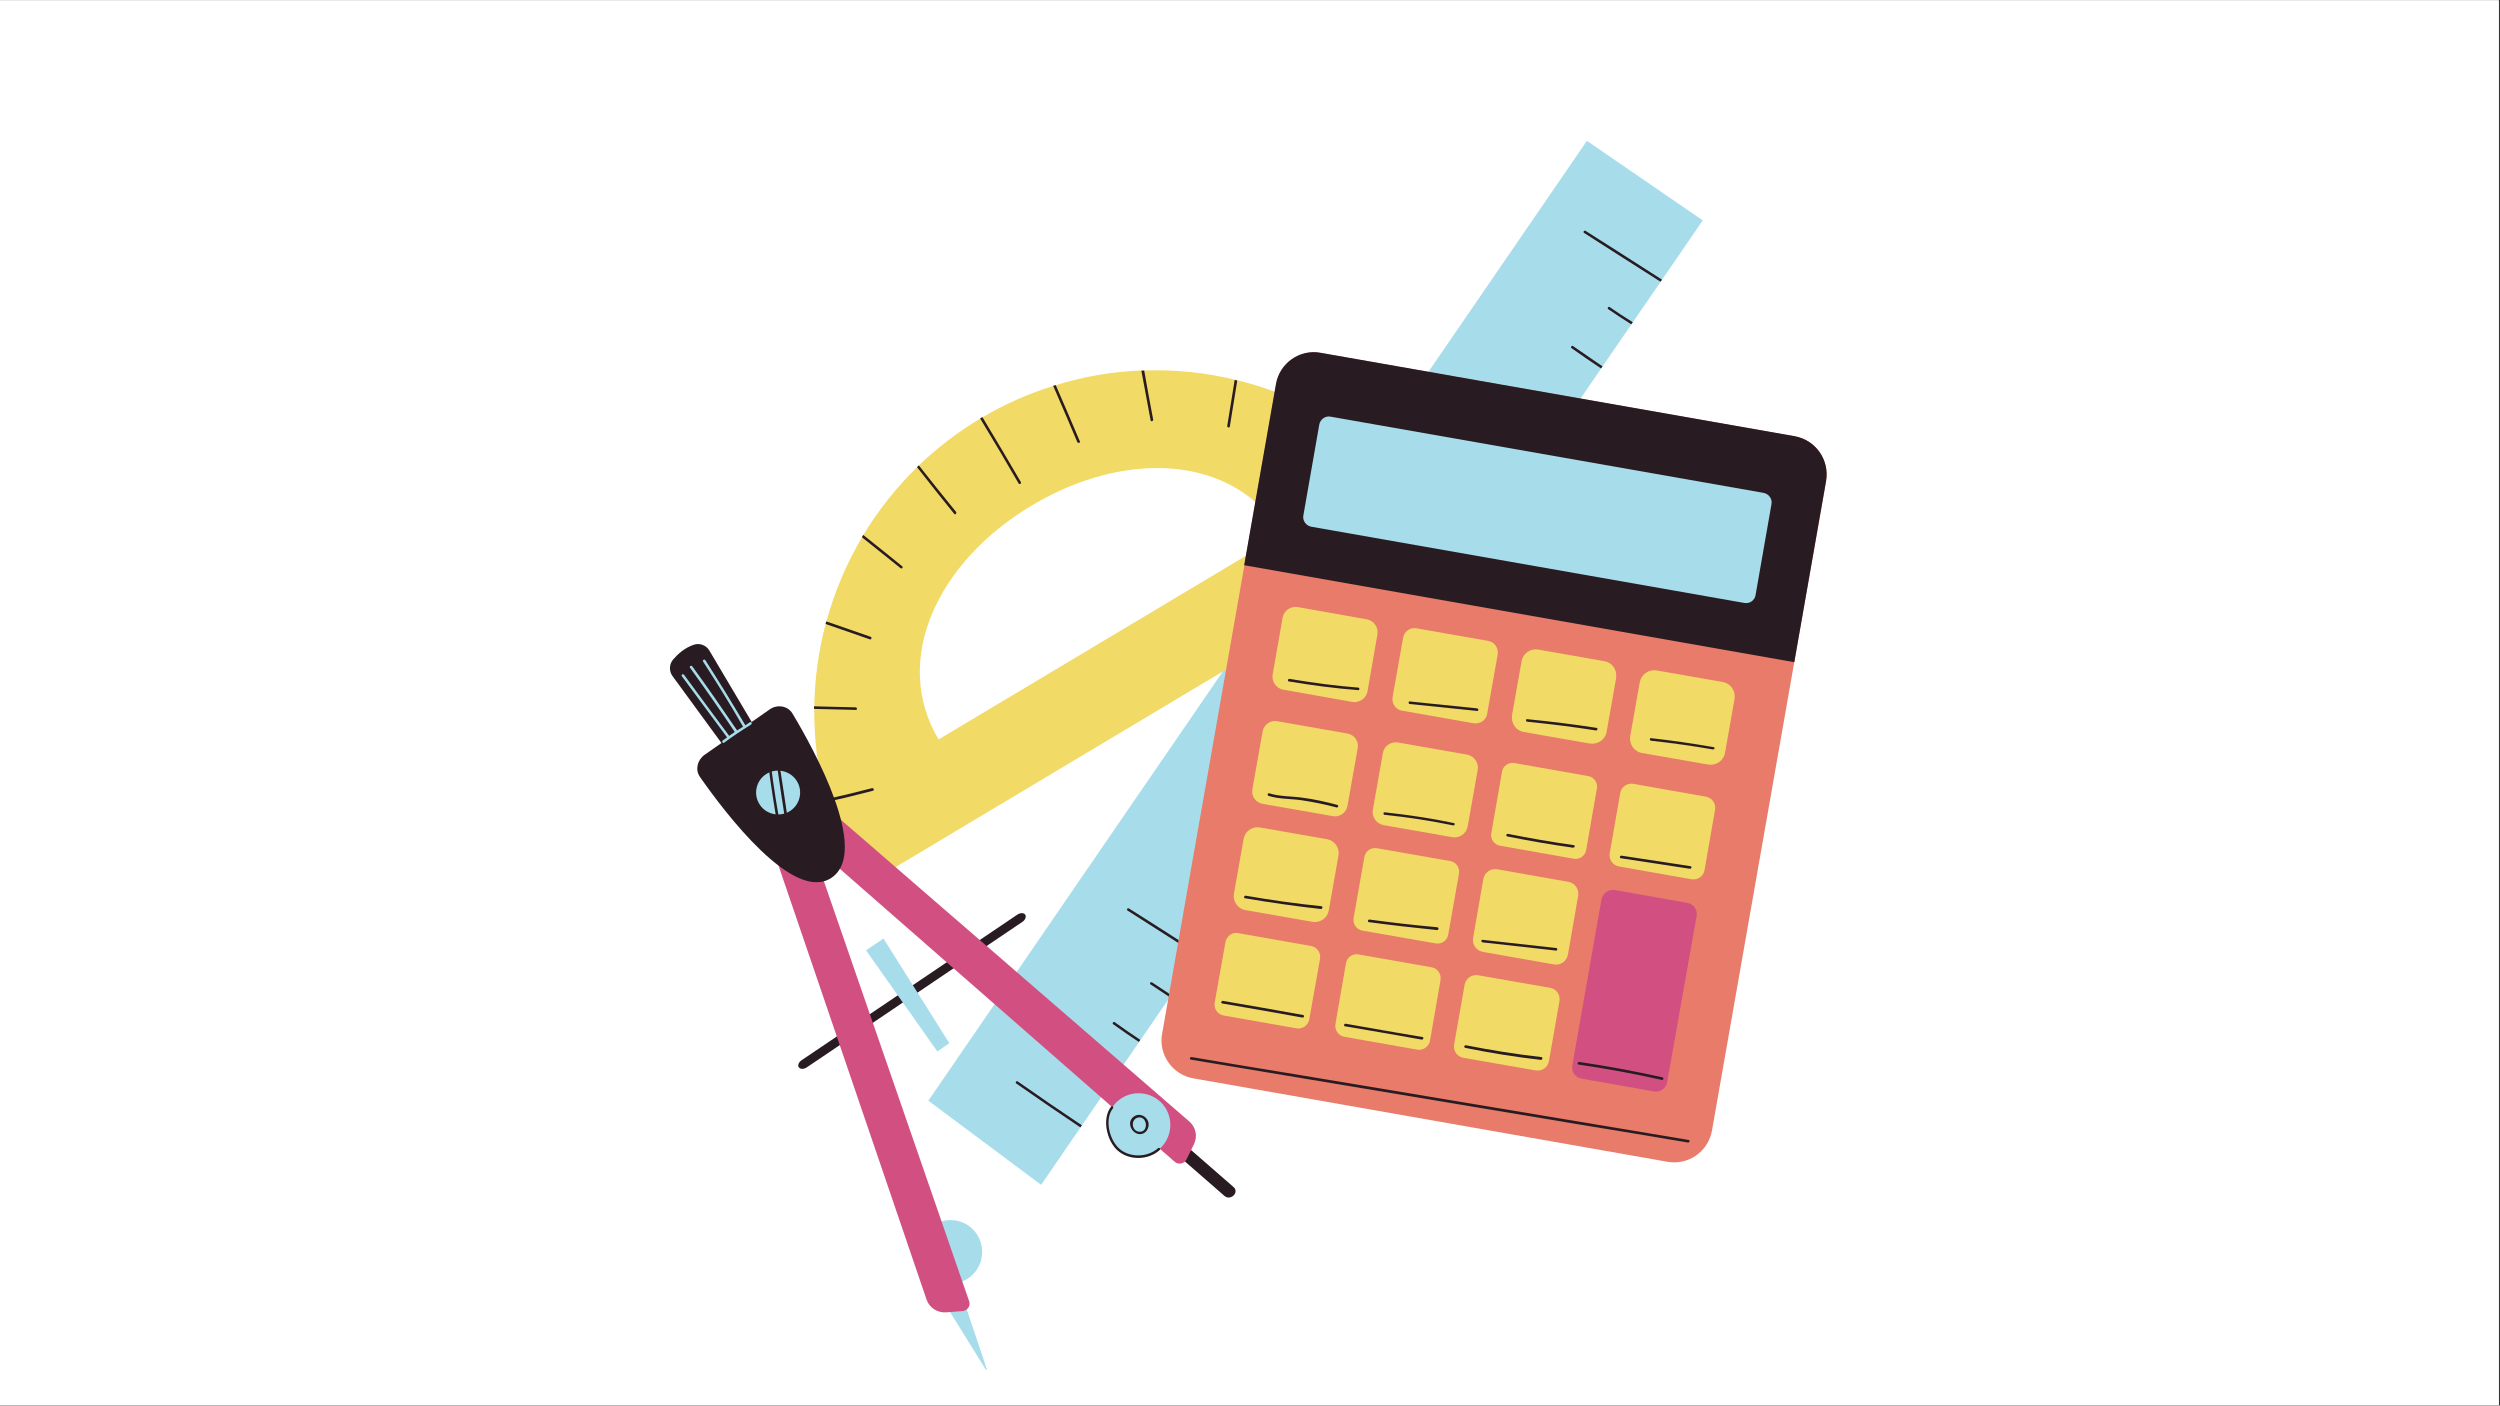 <svg xmlns="http://www.w3.org/2000/svg" xmlns:xlink="http://www.w3.org/1999/xlink" width="1366" zoomAndPan="magnify" viewBox="0 0 1024.5 576" height="768" preserveAspectRatio="xMidYMid meet" version="1.0"><rect x="0" y="0" width="1024.5" height="576" fill="#333333" stroke="none"/><defs><clipPath id="6eb7627989"><path d="M 0 0.141 L 1024 0.141 L 1024 575.859 L 0 575.859 Z M 0 0.141 " clip-rule="nonzero"/></clipPath><clipPath id="90ebdfa9d0"><path d="M 380 57.711 L 698 57.711 L 698 486 L 380 486 Z M 380 57.711 " clip-rule="nonzero"/></clipPath><clipPath id="c87308220d"><path d="M 376 499 L 405 499 L 405 561.465 L 376 561.465 Z M 376 499 " clip-rule="nonzero"/></clipPath></defs><g clip-path="url(#6eb7627989)"><path fill="#ffffff" d="M 0 0.141 L 1024 0.141 L 1024 575.859 L 0 575.859 Z M 0 0.141 " fill-opacity="1" fill-rule="nonzero"/><path fill="#ffffff" d="M 0 0.141 L 1024 0.141 L 1024 575.859 L 0 575.859 Z M 0 0.141 " fill-opacity="1" fill-rule="nonzero"/></g><g clip-path="url(#90ebdfa9d0)"><path fill="#a7ddea" d="M 650.309 57.711 L 697.793 90.309 L 426.656 485.551 L 380.434 451.062 Z M 650.309 57.711 " fill-opacity="1" fill-rule="nonzero"/></g><path fill="#281c22" d="M 443.359 461.156 L 442.727 462 C 433.902 456.109 425.184 450.117 416.465 444.02 C 415.938 443.598 416.465 442.758 417.094 443.176 C 425.812 449.277 434.535 455.27 443.359 461.156 Z M 456.805 418.891 C 456.277 418.469 455.648 419.414 456.176 419.73 C 459.641 422.254 463.211 424.672 466.68 426.984 L 467.309 426.145 C 463.844 423.832 460.27 421.414 456.805 418.891 Z M 462.688 372.309 C 462.059 371.887 461.531 372.836 462.059 373.148 C 471.723 379.355 481.387 385.453 491.051 391.656 L 491.684 390.816 C 482.016 384.609 472.352 378.406 462.688 372.309 Z M 604.297 165.594 C 603.773 165.172 603.141 166.117 603.668 166.434 C 613.016 173.059 622.578 179.578 632.137 185.887 L 632.766 185.043 C 623.207 178.734 613.754 172.215 604.297 165.594 Z M 644.637 141.828 C 644.113 141.41 643.48 142.355 644.008 142.672 C 648 145.508 651.992 148.242 656.09 150.977 L 656.719 150.137 C 652.727 147.402 648.629 144.562 644.637 141.828 Z M 649.785 94.617 C 649.156 94.199 648.629 95.145 649.156 95.461 C 659.555 102.086 669.957 108.812 680.461 115.438 L 681.09 114.598 C 670.691 107.973 660.289 101.242 649.785 94.617 Z M 659.66 125.848 C 659.137 125.426 658.504 126.371 659.031 126.688 C 662.18 128.895 665.332 130.895 668.484 132.891 L 669.113 132.051 C 665.859 130.055 662.707 127.949 659.66 125.848 Z M 635.5 162.648 C 638.336 164.645 641.172 166.75 644.008 168.746 L 644.637 167.906 C 641.801 165.906 638.965 163.805 636.129 161.809 C 635.602 161.281 634.973 162.227 635.5 162.648 Z M 472.141 402.59 C 471.512 402.172 470.988 403.117 471.512 403.434 C 474.137 405.113 476.66 406.902 479.285 408.586 L 479.914 407.742 C 477.395 406.062 474.77 404.379 472.141 402.59 Z M 446.93 439.184 C 446.301 438.867 445.773 439.707 446.301 440.023 C 449.031 441.602 451.762 443.281 454.492 444.859 L 455.125 444.02 C 452.391 442.441 449.66 440.758 446.93 439.184 Z M 446.93 439.184 " fill-opacity="1" fill-rule="nonzero"/><path fill="#f2da66" d="M 570.473 190.934 C 570.262 190.723 569.945 190.406 569.734 190.195 C 560.699 181.574 550.617 174.32 539.902 168.535 C 539.586 168.324 539.27 168.223 538.957 168.012 C 528.871 162.648 518.156 158.547 507.125 155.812 C 506.809 155.707 506.391 155.602 506.074 155.602 C 493.992 152.66 481.492 151.398 468.887 151.816 C 468.57 151.816 468.148 151.816 467.836 151.816 C 456.07 152.238 444.305 154.238 432.746 157.812 C 432.434 157.918 432.117 158.023 431.695 158.125 C 421.82 161.176 412.051 165.488 402.703 170.953 C 402.387 171.164 402.074 171.27 401.758 171.48 C 392.512 177.055 384.109 183.469 376.648 190.617 C 376.336 190.828 376.125 191.145 375.914 191.352 C 367.301 199.766 359.945 209.121 353.855 219.113 C 353.645 219.426 353.434 219.742 353.328 220.059 C 346.922 230.887 341.984 242.453 338.727 254.441 C 338.621 254.758 338.516 255.176 338.41 255.492 C 335.469 266.531 333.895 277.887 333.684 289.348 C 333.684 289.664 333.684 290.086 333.684 290.398 C 333.578 302.703 335.051 315.215 338.305 327.41 C 338.41 327.727 338.516 328.148 338.621 328.465 C 341.352 338.348 345.133 348.125 350.176 357.59 C 351.859 360.742 355.848 361.898 359 360.113 L 587.699 223.422 C 590.957 221.426 591.902 217.113 589.801 213.961 C 584.023 205.547 577.508 197.766 570.473 190.934 Z M 384.633 303.02 C 365.305 270.633 384.004 230.258 422.871 207.125 C 461.742 183.887 506.074 186.516 525.402 218.902 Z M 384.633 303.02 " fill-opacity="1" fill-rule="nonzero"/><path fill="#281c22" d="M 418.355 197.555 C 418.672 198.188 417.727 198.715 417.41 198.082 C 412.262 189.145 407.012 180.312 401.652 171.48 C 401.969 171.27 402.281 171.059 402.598 170.953 C 407.957 179.785 413.207 188.723 418.355 197.555 Z M 376.543 190.723 C 376.23 190.934 376.02 191.246 375.809 191.457 C 380.852 197.871 385.895 204.285 391.043 210.594 C 391.461 211.121 392.199 210.383 391.777 209.754 C 386.734 203.551 381.586 197.137 376.543 190.723 Z M 369.715 232.043 C 364.465 227.734 359.105 223.527 353.75 219.215 C 353.539 219.531 353.328 219.848 353.223 220.164 C 358.477 224.367 363.727 228.574 368.98 232.781 C 369.508 233.305 370.242 232.57 369.715 232.043 Z M 356.797 260.961 C 350.703 258.855 344.715 256.754 338.621 254.652 C 338.516 254.965 338.41 255.387 338.305 255.703 C 344.398 257.805 350.387 259.906 356.48 262.012 C 357.109 262.223 357.426 261.168 356.797 260.961 Z M 350.703 289.875 C 345.027 289.77 339.355 289.559 333.578 289.453 C 333.578 289.77 333.578 290.191 333.578 290.504 C 339.25 290.609 345.027 290.82 350.703 290.926 C 351.332 291.031 351.332 289.98 350.703 289.875 Z M 357.32 322.996 C 350.91 324.68 344.609 326.148 338.199 327.621 C 338.305 327.938 338.41 328.359 338.516 328.672 C 344.926 327.305 351.332 325.73 357.742 324.047 C 358.371 323.836 358.055 322.785 357.32 322.996 Z M 431.594 158.125 C 434.953 165.801 438.211 173.477 441.469 181.152 C 441.781 181.785 442.832 181.469 442.516 180.84 C 439.262 173.164 436.004 165.488 432.641 157.812 C 432.328 157.918 432.012 158.023 431.594 158.125 Z M 467.73 151.922 C 468.992 158.652 470.25 165.488 471.512 172.215 C 471.617 172.953 472.668 172.637 472.562 171.902 C 471.301 165.172 470.043 158.547 468.887 151.816 C 468.465 151.816 468.047 151.922 467.73 151.922 Z M 505.969 155.707 C 504.918 162.016 503.973 168.223 502.922 174.531 C 502.816 175.16 503.867 175.477 503.973 174.844 C 505.023 168.535 505.969 162.332 507.02 156.023 C 506.703 155.812 506.391 155.707 505.969 155.707 Z M 538.852 168.117 C 536.328 173.059 533.809 178 531.391 182.836 C 531.078 183.469 532.023 183.992 532.336 183.363 C 534.859 178.422 537.379 173.477 539.797 168.535 C 539.48 168.43 539.164 168.223 538.852 168.117 Z M 569.629 190.195 C 565.43 194.719 561.121 199.133 556.812 203.762 C 556.395 204.285 557.129 205.023 557.656 204.496 C 561.855 199.977 566.27 195.559 570.473 190.934 C 570.156 190.723 569.945 190.406 569.629 190.195 Z M 569.629 190.195 " fill-opacity="1" fill-rule="nonzero"/><path fill="#e87b69" d="M 748.324 197.137 L 701.574 463.262 C 700.105 471.883 691.805 477.664 683.297 476.09 L 489.055 441.914 C 480.441 440.445 474.664 432.137 476.238 423.621 L 522.988 157.496 C 524.457 148.875 532.758 143.09 541.266 144.668 L 735.508 178.84 C 744.121 180.312 749.793 188.516 748.324 197.137 Z M 748.324 197.137 " fill-opacity="1" fill-rule="nonzero"/><path fill="#d15081" d="M 661.762 364.738 L 691.492 369.996 C 694.012 370.418 695.691 372.836 695.273 375.359 L 683.191 443.492 C 682.773 446.016 680.355 447.699 677.836 447.277 L 648.105 442.02 C 645.582 441.602 643.902 439.184 644.324 436.66 L 656.297 368.523 C 656.824 366 659.238 364.316 661.762 364.738 Z M 661.762 364.738 " fill-opacity="1" fill-rule="nonzero"/><path fill="#f2da66" d="M 531.707 248.762 L 560.176 253.809 C 563.012 254.336 564.902 257.07 564.484 259.906 L 560.387 283.355 C 559.859 286.195 557.129 288.086 554.293 287.668 L 525.824 282.621 C 522.988 282.094 521.098 279.359 521.516 276.52 L 525.613 253.074 C 526.141 250.234 528.871 248.344 531.707 248.762 Z M 574.988 261.379 L 570.68 285.668 C 570.262 288.297 571.941 290.82 574.566 291.242 L 603.879 296.395 C 606.504 296.812 609.023 295.133 609.445 292.504 L 613.754 268.215 C 614.172 265.586 612.492 263.062 609.867 262.641 L 580.555 257.488 C 577.93 256.965 575.41 258.75 574.988 261.379 Z M 623.523 271.055 L 619.637 293.027 C 619.109 296.289 621.211 299.441 624.469 299.969 L 651.465 304.699 C 654.723 305.227 657.875 303.121 658.398 299.863 L 662.285 277.887 C 662.812 274.629 660.711 271.473 657.453 270.949 L 630.457 266.215 C 627.199 265.586 624.047 267.793 623.523 271.055 Z M 671.949 279.676 L 668.062 301.652 C 667.539 304.91 669.641 308.066 673 308.59 L 700 313.32 C 703.258 313.848 706.41 311.746 706.934 308.379 L 710.82 286.406 C 711.348 283.145 709.246 279.992 705.883 279.465 L 678.883 274.734 C 675.629 274.207 672.582 276.312 671.949 279.676 Z M 517.418 299.758 L 513.219 323.418 C 512.691 326.254 514.582 328.883 517.418 329.41 L 546.203 334.457 C 549.039 334.98 551.668 333.09 552.191 330.25 L 556.395 306.594 C 556.918 303.754 555.027 301.125 552.191 300.598 L 523.406 295.551 C 520.57 295.027 517.945 296.918 517.418 299.758 Z M 566.688 308.695 L 562.594 331.828 C 562.066 334.773 564.062 337.609 567.004 338.137 L 595.156 343.078 C 598.098 343.605 600.938 341.605 601.461 338.664 L 605.559 315.531 C 606.082 312.586 604.086 309.746 601.145 309.223 L 572.992 304.281 C 569.945 303.754 567.109 305.75 566.688 308.695 Z M 615.539 316.16 L 611.125 341.5 C 610.707 343.816 612.281 346.129 614.594 346.547 L 644.953 351.91 C 647.266 352.332 649.574 350.754 649.996 348.441 L 654.406 323.102 C 654.828 320.789 653.25 318.473 650.941 318.055 L 620.582 312.691 C 618.27 312.27 615.957 313.848 615.539 316.16 Z M 663.969 324.992 L 659.66 349.703 C 659.238 352.227 660.922 354.645 663.441 355.066 L 693.172 360.324 C 695.691 360.742 698.109 359.062 698.531 356.539 L 702.836 331.828 C 703.258 329.305 701.574 326.887 699.055 326.465 L 669.324 321.207 C 666.805 320.789 664.387 322.469 663.969 324.992 Z M 509.645 343.711 L 505.652 366.316 C 505.129 369.363 507.23 372.414 510.277 372.941 L 537.906 377.777 C 540.953 378.301 543.996 376.199 544.523 373.148 L 548.516 350.543 C 549.039 347.496 546.938 344.445 543.895 343.918 L 516.266 339.082 C 513.219 338.559 510.172 340.66 509.645 343.711 Z M 559.125 351.176 L 554.715 376.199 C 554.293 378.617 555.867 380.93 558.285 381.352 L 588.328 386.609 C 590.746 387.031 593.059 385.453 593.477 383.035 L 597.891 358.008 C 598.309 355.59 596.734 353.277 594.316 352.855 L 564.273 347.602 C 561.855 347.18 559.547 348.758 559.125 351.176 Z M 607.871 360.219 L 603.668 384.402 C 603.246 387.031 604.93 389.555 607.66 390.078 L 636.863 395.23 C 639.488 395.652 642.012 393.969 642.535 391.234 L 646.738 367.051 C 647.16 364.422 645.477 361.898 642.746 361.375 L 613.543 356.223 C 610.812 355.801 608.289 357.59 607.871 360.219 Z M 502.188 386.082 L 497.773 410.898 C 497.355 413.422 499.035 415.734 501.453 416.156 L 531.285 421.414 C 533.809 421.832 536.117 420.152 536.539 417.73 L 540.953 392.918 C 541.371 390.395 539.691 388.082 537.273 387.66 L 507.441 382.402 C 505.023 381.879 502.711 383.559 502.188 386.082 Z M 551.562 394.809 L 547.254 419.625 C 546.836 422.148 548.516 424.461 550.93 424.883 L 580.766 430.141 C 583.289 430.559 585.598 428.879 586.02 426.461 L 590.324 401.645 C 590.746 399.121 589.066 396.809 586.648 396.387 L 556.812 391.129 C 554.293 390.605 551.98 392.285 551.562 394.809 Z M 600.199 403.539 L 595.895 428.035 C 595.473 430.664 597.152 433.082 599.781 433.504 L 629.301 438.656 C 631.926 439.078 634.344 437.395 634.762 434.766 L 639.07 410.266 C 639.488 407.637 637.809 405.219 635.184 404.801 L 605.664 399.648 C 603.141 399.227 600.727 400.91 600.199 403.539 Z M 600.199 403.539 " fill-opacity="1" fill-rule="nonzero"/><path fill="#281c22" d="M 692.016 467.152 C 692.645 467.254 692.438 468.309 691.699 468.203 C 676.68 465.68 661.656 463.156 646.738 460.738 C 593.793 451.906 540.848 443.07 488.004 434.238 C 487.375 434.137 487.586 433.082 488.32 433.188 C 503.344 435.711 518.363 438.234 533.281 440.652 C 586.125 449.484 639.07 458.32 692.016 467.152 Z M 681.301 441.496 C 669.957 438.973 658.609 436.867 647.16 435.188 C 646.527 435.082 646.215 436.133 646.844 436.238 C 658.293 437.922 669.746 440.023 680.984 442.547 C 681.723 442.652 681.93 441.707 681.301 441.496 Z M 631.609 433.188 C 621.211 432.031 611.02 430.348 600.727 428.352 C 600.094 428.246 599.781 429.191 600.41 429.402 C 610.707 431.508 621.105 433.188 631.508 434.344 C 632.242 434.238 632.242 433.188 631.609 433.188 Z M 582.973 424.988 C 572.469 423.199 561.961 421.414 551.457 419.52 C 550.824 419.414 550.512 420.465 551.141 420.57 C 561.648 422.359 572.152 424.145 582.656 426.039 C 583.289 426.039 583.602 425.094 582.973 424.988 Z M 534.02 415.945 C 523.094 413.945 512.168 412.055 501.137 410.16 C 500.508 410.055 500.191 411.109 500.82 411.215 C 511.746 413.105 522.777 415 533.703 416.996 C 534.438 417.102 534.648 416.156 534.02 415.945 Z M 541.477 371.363 C 531.078 370.312 520.781 368.84 510.484 367.051 C 509.855 366.945 509.539 367.996 510.172 368.102 C 520.57 369.891 530.973 371.363 541.371 372.52 C 542.105 372.414 542.105 371.363 541.477 371.363 Z M 588.961 379.984 C 579.715 379.145 570.473 378.094 561.227 376.832 C 560.598 376.727 560.281 377.777 560.91 377.883 C 570.262 379.145 579.504 380.195 588.855 381.141 C 589.695 381.141 589.695 380.09 588.961 379.984 Z M 637.703 388.5 C 627.621 387.344 617.641 386.293 607.555 385.137 C 606.926 385.031 606.926 386.082 607.555 386.188 C 617.641 387.344 627.621 388.395 637.703 389.555 C 638.336 389.555 638.336 388.5 637.703 388.5 Z M 692.75 354.961 C 683.297 353.488 673.945 352.121 664.492 350.648 C 663.863 350.543 663.547 351.594 664.176 351.699 C 673.633 353.172 682.98 354.539 692.438 356.012 C 693.172 356.117 693.488 355.066 692.75 354.961 Z M 644.953 346.34 C 635.918 345.078 626.883 343.5 617.953 341.711 C 617.324 341.605 617.008 342.551 617.641 342.762 C 626.57 344.551 635.602 346.129 644.637 347.391 C 645.371 347.391 645.582 346.441 644.953 346.34 Z M 595.789 337.297 C 586.438 335.297 576.984 333.93 567.426 332.879 C 566.793 332.773 566.793 333.824 567.426 333.93 C 576.879 334.879 586.23 336.348 595.473 338.242 C 596.105 338.453 596.418 337.402 595.789 337.297 Z M 547.988 329.828 C 543.262 328.566 538.535 327.516 533.703 326.887 C 529.289 326.254 524.457 326.465 520.152 325.098 C 519.52 324.887 519.207 325.941 519.836 326.148 C 524.145 327.516 528.977 327.305 533.387 327.938 C 538.219 328.672 542.945 329.621 547.676 330.883 C 548.41 331.094 548.727 330.039 547.988 329.828 Z M 556.605 281.777 C 547.148 281.043 537.801 279.781 528.449 278.203 C 527.82 278.098 527.504 279.148 528.137 279.254 C 537.59 280.832 547.043 282.094 556.605 282.828 C 557.234 282.828 557.234 281.777 556.605 281.777 Z M 605.348 290.297 C 596.105 289.348 586.965 288.402 577.719 287.457 C 577.09 287.352 577.09 288.402 577.719 288.508 C 586.965 289.453 596.105 290.398 605.348 291.348 C 605.977 291.453 605.977 290.398 605.348 290.297 Z M 654.301 298.285 C 644.848 296.812 635.395 295.656 625.832 294.711 C 625.203 294.605 625.203 295.656 625.832 295.762 C 635.289 296.711 644.637 297.867 653.988 299.336 C 654.617 299.441 654.934 298.391 654.301 298.285 Z M 702.207 306.172 C 693.695 304.699 685.188 303.438 676.574 302.492 C 675.941 302.387 675.941 303.438 676.574 303.543 C 685.082 304.488 693.488 305.648 701.891 307.117 C 702.625 307.223 702.941 306.277 702.207 306.172 Z M 702.207 306.172 " fill-opacity="1" fill-rule="nonzero"/><path fill="#281c22" d="M 748.324 197.137 L 735.297 271.367 L 509.855 231.625 L 522.883 157.391 C 524.352 148.77 532.652 142.984 541.16 144.562 L 735.402 178.734 C 744.121 180.312 749.793 188.516 748.324 197.137 Z M 748.324 197.137 " fill-opacity="1" fill-rule="nonzero"/><path fill="#a7ddea" d="M 714.812 247.082 L 537.379 215.852 C 535.172 215.43 533.703 213.328 534.121 211.227 L 540.637 174.004 C 541.055 171.797 543.156 170.324 545.258 170.746 L 722.691 201.973 C 724.898 202.395 726.367 204.496 725.949 206.598 L 719.434 243.82 C 719.121 246.027 717.02 247.5 714.812 247.082 Z M 714.812 247.082 " fill-opacity="1" fill-rule="nonzero"/><g clip-path="url(#c87308220d)"><path fill="#a7ddea" d="M 400.285 505.738 C 404.277 511.734 402.703 519.828 396.82 523.824 C 390.832 527.82 382.742 526.242 378.75 520.355 C 374.758 514.359 376.336 506.266 382.219 502.27 C 388.207 498.168 396.293 499.746 400.285 505.738 Z M 394.824 533.395 L 388.414 535.707 C 388.312 535.707 388.207 535.918 388.312 536.02 L 403.965 561.258 C 404.07 561.465 404.488 561.363 404.383 561.047 L 395.141 533.496 C 395.035 533.395 394.93 533.395 394.824 533.395 Z M 394.824 533.395 " fill-opacity="1" fill-rule="nonzero"/></g><path fill="#281c22" d="M 328.535 434.449 L 416.883 374.832 C 418.145 373.992 419.512 373.992 420.141 374.832 C 420.668 375.672 420.141 377.039 418.984 377.777 L 330.637 437.395 C 329.375 438.234 328.012 438.234 327.379 437.395 C 326.75 436.66 327.273 435.293 328.535 434.449 Z M 481.492 472.406 C 488.215 478.297 495.043 484.184 501.766 490.074 C 504.289 492.281 508.07 488.602 505.445 486.391 C 498.719 480.504 491.891 474.617 485.168 468.727 C 482.754 466.52 478.969 470.199 481.492 472.406 Z M 481.492 472.406 " fill-opacity="1" fill-rule="nonzero"/><path fill="#d15081" d="M 338.621 330.777 L 487.375 459.582 C 490.105 461.895 490.84 465.785 489.266 468.938 L 486.219 475.141 C 485.273 476.93 482.961 477.453 481.387 476.09 L 333.789 346.969 Z M 316.141 346.234 L 379.695 532.551 C 380.852 535.918 384.109 538.02 387.68 537.809 L 394.508 537.281 C 396.504 537.074 397.871 535.074 397.137 533.184 L 333.055 347.914 Z M 316.141 346.234 " fill-opacity="1" fill-rule="nonzero"/><path fill="#281c22" d="M 340.934 359.586 C 325.281 370.523 296.809 332.668 286.832 318.371 C 284.836 315.531 285.676 311.535 288.723 309.328 L 295.656 304.488 L 275.59 277.047 C 274.117 275.051 274.223 272.211 275.801 270.316 C 277.691 268.109 280.527 265.48 284.309 264.219 C 286.727 263.379 289.457 264.43 290.719 266.637 L 308.051 295.867 L 315.406 290.715 C 318.555 288.508 322.863 289.242 324.754 292.398 C 333.895 307.645 356.375 348.758 340.934 359.586 Z M 340.934 359.586 " fill-opacity="1" fill-rule="nonzero"/><path fill="#a7ddea" d="M 477.395 453.691 C 481.387 459.684 479.812 467.781 473.93 471.777 C 467.941 475.773 459.852 474.195 455.859 468.309 C 451.867 462.418 453.441 454.219 459.324 450.223 C 465.207 446.227 473.402 447.805 477.395 453.691 Z M 477.395 453.691 " fill-opacity="1" fill-rule="nonzero"/><path fill="#a7ddea" d="M 326.328 319.734 C 329.168 323.836 328.012 329.516 323.914 332.25 C 319.816 334.98 314.145 333.93 311.414 329.832 C 308.574 325.73 309.73 320.051 313.828 317.316 C 317.926 314.582 323.492 315.637 326.328 319.734 Z M 307.316 295.973 C 306.684 296.395 306.055 296.812 305.426 297.234 C 305.426 297.129 305.426 297.129 305.32 297.023 C 300.066 288.086 294.605 279.254 289.035 270.527 C 288.723 270.004 287.777 270.527 288.09 271.055 C 293.766 279.781 299.227 288.613 304.375 297.551 C 304.375 297.656 304.48 297.656 304.586 297.762 C 303.742 298.285 302.902 298.812 302.062 299.336 C 296.074 290.504 289.98 281.672 283.68 273.051 C 283.258 272.527 282.418 273.051 282.734 273.578 C 289.035 282.305 295.129 291.031 301.117 299.969 C 300.383 300.496 299.648 301.02 298.805 301.547 C 292.609 293.238 286.41 284.828 280.316 276.52 C 279.898 275.996 279.055 276.52 279.371 277.047 C 285.57 285.457 291.77 293.766 297.965 302.176 C 297.441 302.598 296.809 303.02 296.18 303.438 C 295.656 303.859 296.18 304.699 296.707 304.383 C 300.277 301.758 303.848 299.336 307.629 297.023 C 308.473 296.5 307.945 295.656 307.316 295.973 Z M 307.316 295.973 " fill-opacity="1" fill-rule="nonzero"/><path fill="#281c22" d="M 314.984 314.48 C 314.879 313.848 315.93 313.848 316.035 314.48 C 317.086 322.574 318.348 330.566 319.816 338.559 C 319.922 339.188 318.977 339.504 318.766 338.871 C 317.297 330.777 316.035 322.574 314.984 314.48 Z M 318.66 315.426 C 319.711 322.574 320.762 329.727 321.918 336.98 C 322.023 337.609 323.074 337.402 322.969 336.664 C 321.918 329.516 320.867 322.363 319.711 315.109 C 319.605 314.48 318.555 314.793 318.66 315.426 Z M 318.66 315.426 " fill-opacity="1" fill-rule="nonzero"/><path fill="#a7ddea" d="M 362.047 384.609 L 389.047 427.512 L 384.109 430.875 L 354.902 389.449 Z M 362.047 384.609 " fill-opacity="1" fill-rule="nonzero"/><path fill="#281c22" d="M 465.945 456.953 C 466.574 456.742 466.891 457.793 466.258 458.004 C 463.211 458.844 463.738 463.574 466.891 463.785 C 470.883 464.102 470.25 457.059 466.258 458.004 C 465.523 458.109 465.207 457.059 465.945 456.953 C 468.047 456.426 470.355 458.109 470.672 460.211 C 470.988 462.207 469.727 464.418 467.73 464.73 C 465.629 465.152 463.633 463.262 463.211 461.367 C 462.688 459.371 463.949 457.477 465.945 456.953 Z M 455.332 453.48 C 451.445 458.422 453.547 467.359 457.855 471.355 C 462.582 475.668 470.566 475.562 475.293 471.25 C 475.82 470.832 475.082 470.094 474.559 470.516 C 470.25 474.406 462.793 474.512 458.59 470.621 C 454.703 467.152 452.496 458.738 456.07 454.219 C 456.488 453.691 455.754 452.957 455.332 453.48 Z M 455.332 453.48 " fill-opacity="1" fill-rule="nonzero"/></svg>